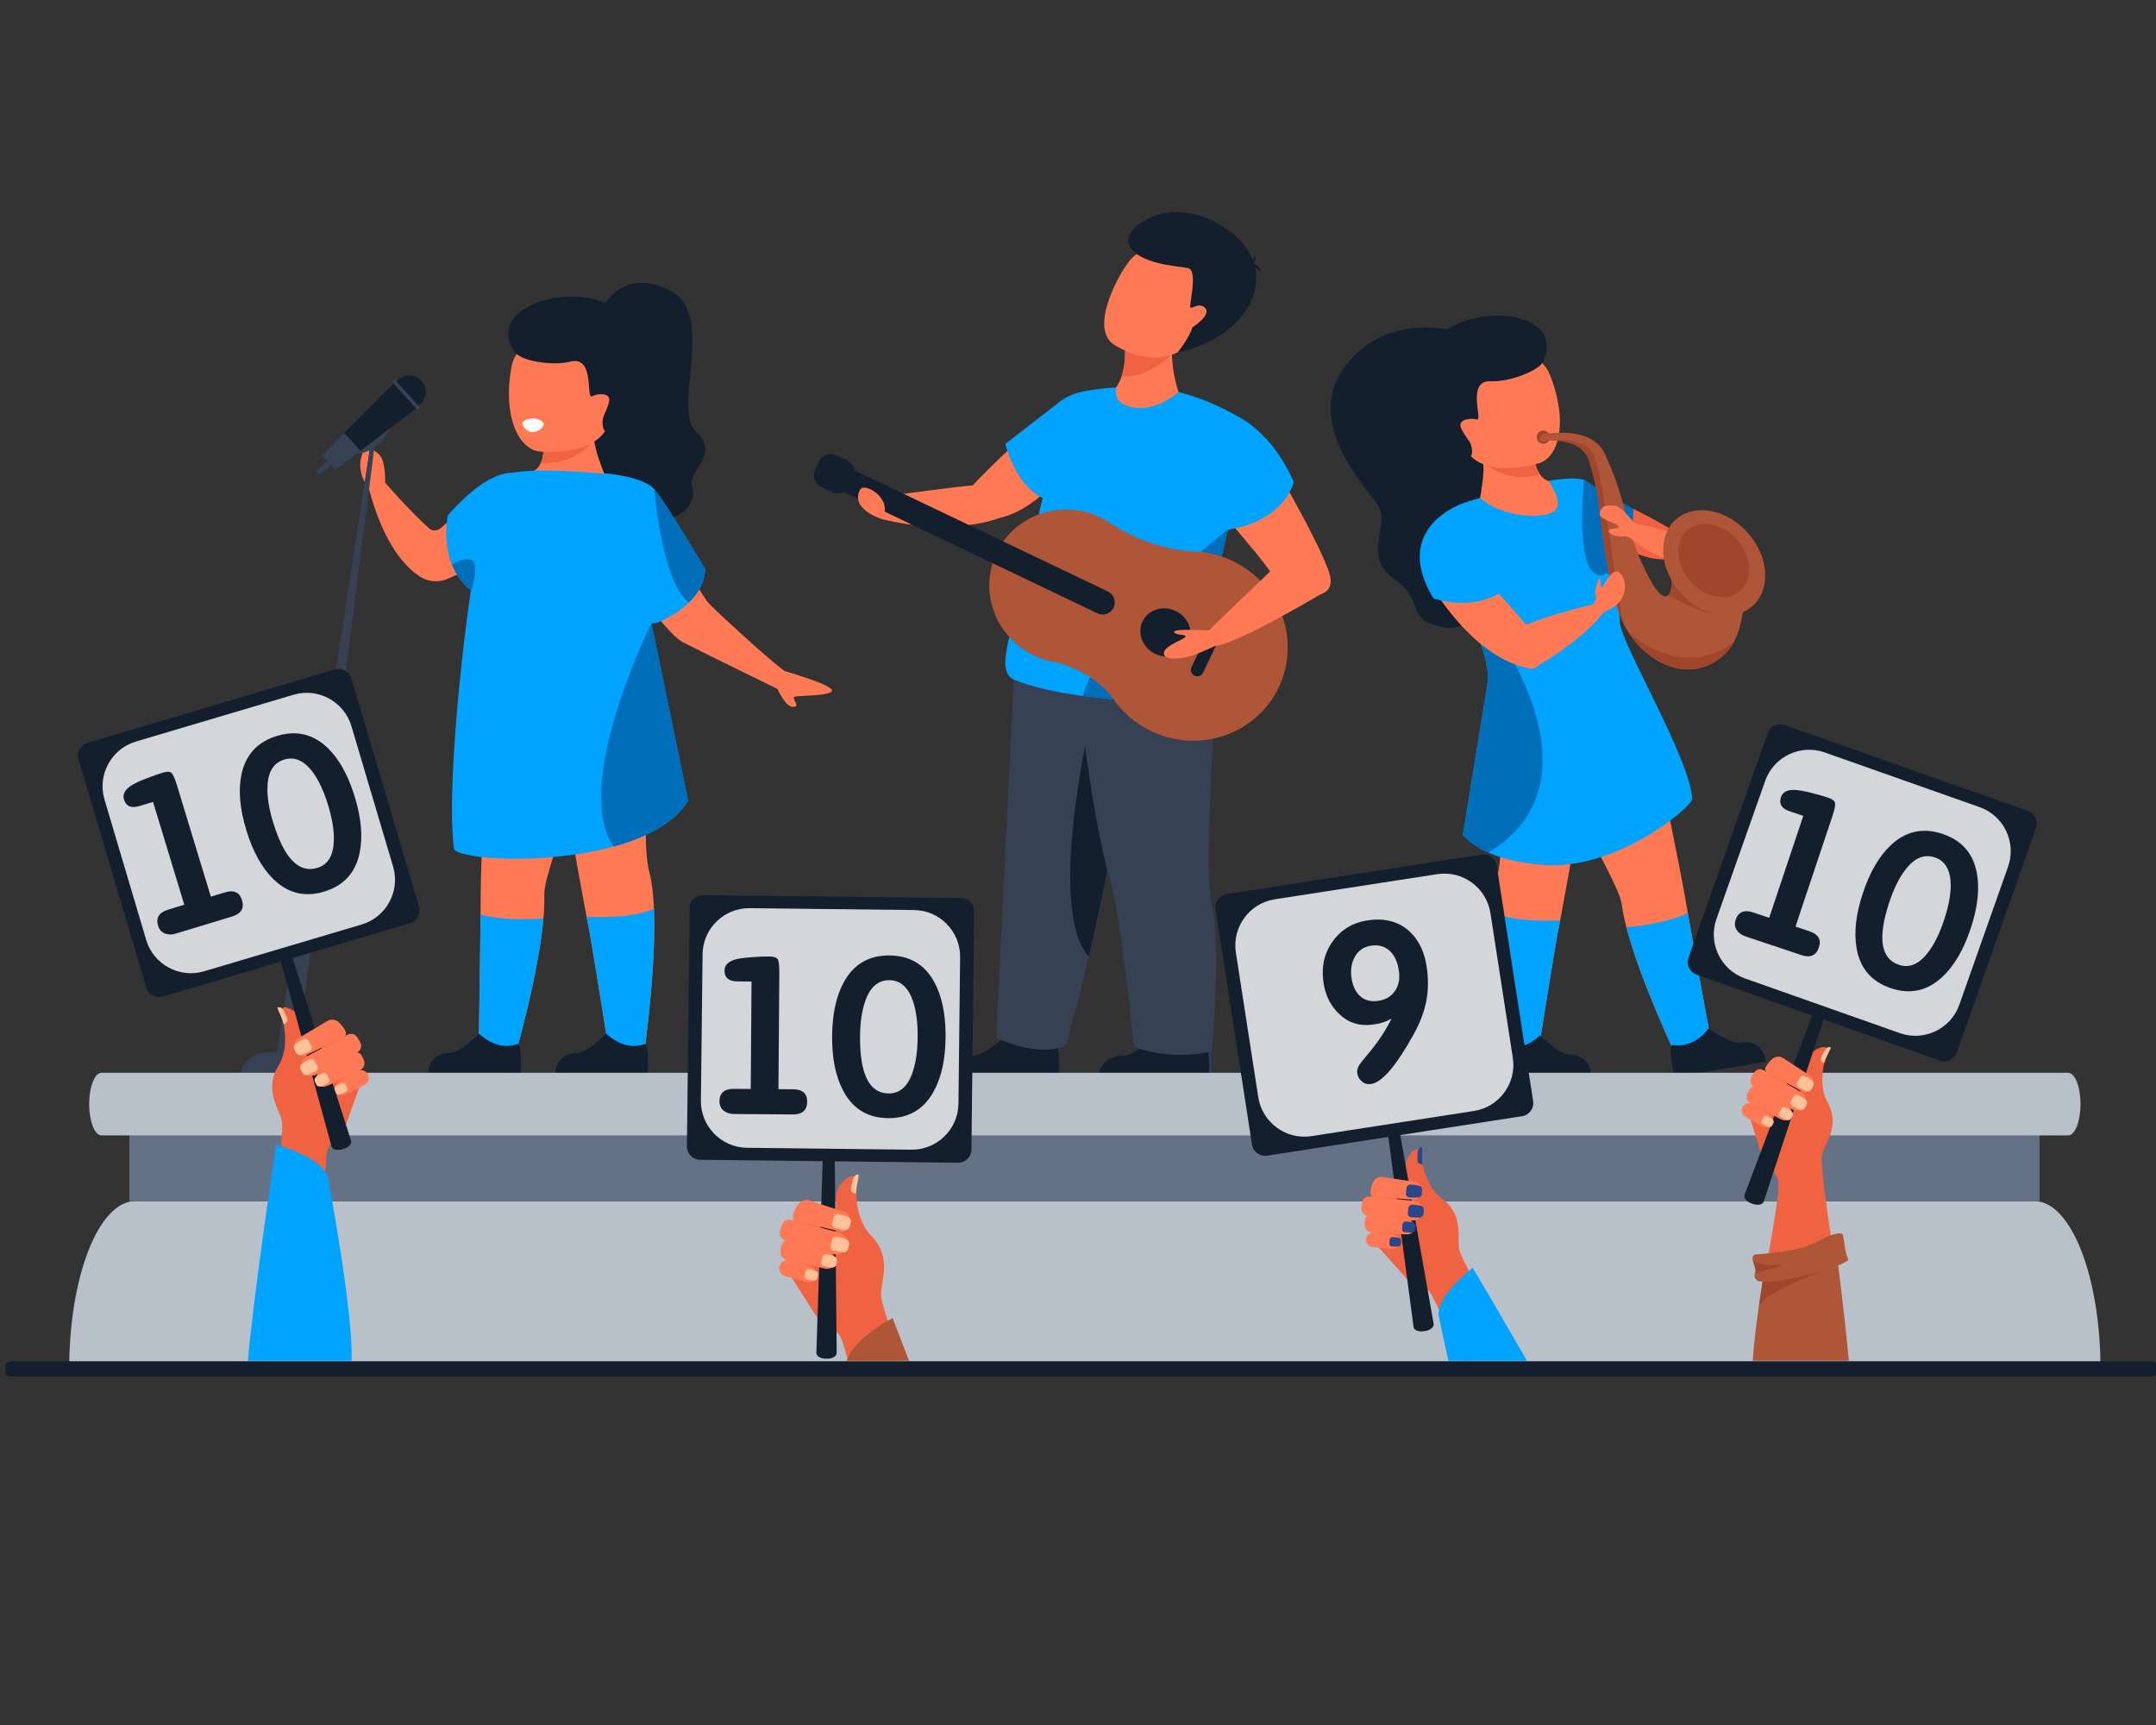 <?xml version="1.0" encoding="utf-8"?>
<!-- Generator: Adobe Illustrator 23.0.3, SVG Export Plug-In . SVG Version: 6.00 Build 0)  -->
<svg version="1.1" id="Layer_1" xmlns="http://www.w3.org/2000/svg" xmlns:xlink="http://www.w3.org/1999/xlink" x="0px" y="0px"
	 viewBox="0 0 1280 1024" style="enable-background:new 0 0 1280 1024;" xml:space="preserve">
<rect x="0" y="0" width="1280" height="1024" fill="#333333" stroke="none"/>
<style type="text/css">
	.st0{fill:#B8C1C9;}
	.st1{fill:#131F2D;}
	.st2{fill:#FF7955;}
	.st3{fill:#EF6343;}
	.st4{fill:#D35C2B;}
	.st5{fill:#FFFFFF;}
	.st6{fill:#00A3FE;}
	.st7{fill:#016EB9;}
	.st8{fill:#364154;}
	.st9{fill:#A0462D;}
	.st10{fill:#B05638;}
	.st11{fill:#2C3A64;}
	.st12{fill:#657285;}
	.st13{fill:#FFC197;}
	.st14{fill:#D5D6DA;}
	.st15{fill:#2B478B;}
</style>
<g>
	<path class="st0" d="M1247.04,812.64H41.08l0,0c0-55.03,17.57-99.64,39.25-99.64h1127.46
		C1229.47,713,1247.04,757.61,1247.04,812.64L1247.04,812.64z"/>
	<g>
		<g>
			<g>
				<path class="st1" d="M358.01,182.4c0,0,11.64-24.49,39.77-9.91c28.13,14.57,0.74,70.14,15.5,83.86
					c14.76,13.72-5.35,22.71-2.35,32.55c3,9.84-5.56,21.03-25.25,19.72c-19.68-1.32-40.41-0.26-49.3-17.47
					c-8.89-17.22-6.87-55.11-3.43-60.44C336.38,225.39,358.01,182.4,358.01,182.4z"/>
				<path class="st2" d="M312.43,313.04l47.83-28.86c-0.26-0.11-1.23-1.55-4.81-11.89c-1.52-4.41-2.33-8.24-2.73-11.27
					c-0.04-0.3-0.08-0.6-0.11-0.89c-0.49-4.41-0.13-6.95-0.13-6.95L342,256.97l-19.38,7.02c0.23,4.91-0.46,8.37-1.51,10.74
					c-2.53,5.76-7.24,5.8-7.38,5.8L312.43,313.04z"/>
				<path class="st3" d="M321.12,274.73c18.73,1.59,29.27-10.62,31.6-13.71c0.34-0.45,0.52-0.7,0.52-0.7s-0.23-0.07-0.62-0.19
					c-1.52-0.45-5.66-1.69-10.61-3.17l-19.38,7.02C322.85,268.9,322.16,272.36,321.12,274.73z"/>
				<path class="st2" d="M320.18,268c0,0,41.61,4.57,42.46-23.56c0.85-28.13,7-41.01-21.79-43.51
					c-28.79-2.51-35.59,7.86-37.28,17.38C298.27,248.04,308.46,266.74,320.18,268z"/>
				<path class="st4" d="M397.78,172.49c0.58-1.3,0.99-2.15,0.99-2.15C398.34,170.95,398.02,171.68,397.78,172.49z"/>
				<path class="st1" d="M338.62,214.67c14.72-3.73,9.09,22.36,12.81,20.57c4.16-2,11.32-1.97,10.19,3.06
					c-1.13,5.03-2.76,6.82-3.61,9.96c-0.85,3.14,0.01,9.35,3.43,8.1c3.42-1.25,35.26-37.61,12.78-65.93
					c-22.48-28.32-89.52-10.87-68.41,18.75C309.52,214.38,328.13,217.32,338.62,214.67z"/>
				<path class="st2" d="M228.64,286.63c0,0,0.5-12.21-3.22-16.43c-3.72-4.21-8.68-4.9-10.15-1.27c-4.58,11.38,3.7,21.04,3.7,21.04
					L228.64,286.63z"/>
				<path class="st2" d="M322.74,283.31c0,0-2.46,37.75-57.31,60.44c-5.37,2.22-11.53,1.62-16.35-1.62
					c-8.32-5.58-21.21-18.66-30.1-52.14c-0.97-3.66,8.39-5.52,8.39-5.52c-0.7,0.48,18.05,21,27.76,29.49
					c1.76,1.53,4.9,1.01,6.65-0.54c4.52-4,12.37-10.74,16.53-13.23C284.39,296.56,318.33,273.5,322.74,283.31z"/>
				<path class="st2" d="M284.24,619.23l22,5.84c0,0,13.52-47.1,16.39-79.83c0.44-4.97,0.63-9.6,0.49-13.69
					c-0.64-18.73,39.15-96.8,11.95-114.54c-18.72-12.2-45.92-2.03-45.92-2.03s-3.79,99.23-3.79,117.86c0,2.54-0.02,5.98-0.05,10.04
					C285.08,568.66,284.24,619.23,284.24,619.23z"/>
				<path class="st2" d="M326.04,420.86c0,0,17.92,100.85,22.2,123.36c0.35,1.82,0.61,3.13,0.76,3.83
					c2.02,9.36,12.15,73.51,12.15,73.51l21.89-1.15c0,0,6.6-47.15,5.2-80.97c-0.35-8.28-1.17-15.76-2.69-21.56
					c-7.71-29.47,10.1-102.3-18.07-119.39C339.32,381.4,326.04,420.86,326.04,420.86z"/>
				<path class="st5" d="M322.74,251.65c0-1.74-3.81-3.27-6.5-3.27c-2.69,0-6.28,1.65-6.1,2.89c0.4,2.87,3.41,5.25,6.1,5.25
					C318.93,256.52,322.74,254.34,322.74,251.65z"/>
				<path class="st2" d="M382.19,288.28c0,0,31.47,62.79,39.18,70.5c7.71,7.71,34.9,32.54,44.32,39.54c0,0,28.9,8.26,28.26,11.66
					c-0.64,3.4-20.12,2.76-22.27,3.62c-2.14,0.86,4.28,6.21-1.07,6c-3.51-0.14-7.03-6.37-9.03-10.63l0,0
					c0,0-49.21-24.05-56.49-27.91c-7.28-3.85-29.12-31.26-32.97-42.82C368.27,326.67,382.19,288.28,382.19,288.28z"/>
				<path class="st6" d="M268.32,335.07c-5.86-14.5-2.38-29.28-2.38-29.28c20.37-22.99,33.15-25.14,37.46-25.07
					c14.3-2.67,40.77-0.81,55.22,0.53c-0.01-0.23-0.02-0.36-0.02-0.36s23.24,1.8,29.84,9.5c0,0,0.01,0.01,0.03,0.03
					c6.62,7.75,30.1,47.16,30.1,47.16s1.12,9.63-9.57,20.08c-3.82,3.73-9.15,7.57-16.58,11.11c-1.99,0.95-3.88,1.33-5.65,1.21v0
					l21.75,105.41c-8.08,13.2-24.91,21.81-44.16,27.11c-40.15,11.05-90.85,7.7-94.75,1.62c-4.01-25.35,1.84-98.34,9.95-153.62
					C274.04,345.94,270.51,340.53,268.32,335.07z"/>
				<path class="st6" d="M348.24,544.22c0.35,1.82,0.61,3.13,0.76,3.83c2.02,9.36,12.15,73.51,12.15,73.51h21.68
					c0,0,6.8-48.3,5.41-82.12C382.5,542.15,370.9,545.16,348.24,544.22z"/>
				<path class="st1" d="M329.65,638.78h54.79c0,0,1.05-8.91-0.21-16.53c-0.15-0.93-0.63-1.76-1.35-2.5
					c-3.21,1.09-7.92,1.86-13.16-0.03c-4.3-1.54-7.48-3.89-9.69-6.03c-0.57,0.55-11.89,11.34-17.12,11.34
					C337.53,625.03,329.33,627.61,329.65,638.78z"/>
				<path class="st6" d="M284.24,619.23l22,5.84c0,0,13.52-47.1,16.39-79.83c-9.06,0.65-24.8,1.14-37.32-2.36
					C285.08,568.66,284.24,619.23,284.24,619.23z"/>
				<path class="st1" d="M254.13,638.78h54.79c0,0,1.05-8.91-0.21-16.53c-0.15-0.93-0.63-1.76-1.35-2.5
					c-3.21,1.09-7.92,1.86-13.16-0.03c-4.3-1.54-7.48-3.89-9.69-6.03c-0.57,0.55-11.89,11.34-17.12,11.34
					C262.01,625.03,253.82,627.61,254.13,638.78z"/>
				<path class="st7" d="M364.37,502.5c19.25-5.3,36.08-13.91,44.16-27.11l-21.75-105.41C386.77,369.98,338.91,465.82,364.37,502.5z
					"/>
				<path class="st7" d="M388.44,290.4c0,0,4.31,54.81,20.56,67.27c10.69-10.45,9.57-20.08,9.57-20.08s-23.48-39.42-30.1-47.16
					C388.45,290.4,388.44,290.4,388.44,290.4z"/>
				<path class="st7" d="M268.32,335.07c2.23,5.53,5.82,11.02,11.48,15.62c1.39-4.87,4.08-15.94,0.59-17.93
					C275.89,330.2,268.32,335.07,268.32,335.07z"/>
			</g>
			<g>
				<g>
					<g>
						<path class="st8" d="M163.99,627.22c-0.28,2.28,11.94,3.03,12.28,0.27l40.48-319.14l6.81-53.69h-2.14l-7.34,47.6
							L163.99,627.22z"/>
					</g>
					<path class="st8" d="M214.08,302.26c0,0,1.34,2.09,2.67,6.09l6.81-53.69h-2.14L214.08,302.26z"/>
					<g>
						<path class="st1" d="M249.56,239.92c4.01-3.63,4.31-9.81,0.69-13.82c-3.63-4.01-9.81-4.31-13.82-0.69
							c-4.01,3.63-4.31,9.81-0.69,13.82C239.37,243.24,245.55,243.55,249.56,239.92z"/>
						<polygon class="st8" points="187.7,280 189.42,281.9 198.82,274.43 196.08,271.4 						"/>
						<polygon class="st1" points="234.06,227.28 212.61,248.76 205.75,255.61 204.39,256.98 191.16,270.22 199.19,279.1 
							214.08,267.68 215.61,266.5 223.32,260.6 247.46,242.09 						"/>
						<path class="st8" d="M233.33,227.36l13.98,15.44c0.4,0.44,1.08,0.47,1.52,0.08l0,0c0.44-0.4,0.47-1.08,0.08-1.52l-13.98-15.44
							c-0.4-0.44-1.08-0.47-1.52-0.08l0,0C232.96,226.24,232.93,226.92,233.33,227.36z"/>
						<polygon class="st8" points="204.39,256.98 191.16,270.22 199.19,279.1 214.08,267.68 						"/>
					</g>
					<path class="st8" d="M231.07,254.66c-0.26,0.2-3.62,12.86-19.3,14.8L231.07,254.66z"/>
				</g>
				<path class="st8" d="M142.31,638.84h53.65c-0.55-3.57-2.23-6.78-4.69-9.24c-3.01-3.01-7.16-4.87-11.73-4.87h-20.8
					C150.46,624.73,143.52,630.87,142.31,638.84z"/>
				<path class="st8" d="M161.83,638.84h34.14c-0.55-3.57-2.23-6.78-4.69-9.24c-3.01-3.01-7.16-4.87-11.73-4.87h-1.28
					C169.97,624.73,163.04,630.87,161.83,638.84z"/>
			</g>
		</g>
		<g>
			<path class="st1" d="M864.14,196.71c0,0-41.35-12.69-66.15,21.6c-24.8,34.29,15.49,72.83,20.88,83.11
				c5.39,10.28-9.42,29.47,8.2,41.76c17.62,12.29,9.2,21.78,22.16,26.88c12.96,5.11,19.14,3.6,36.84-11.7
				C903.78,343.06,886.71,198.85,864.14,196.71z"/>
			<path class="st3" d="M969.75,302.06c0,0,33.15,16.58,35.12,21.66c1.97,5.08-17.75,15.78-41.66,0.39
				C939.3,308.71,969.75,302.06,969.75,302.06z"/>
			<path class="st2" d="M930.43,317.51l-52.61-18.79c0.24-0.16,0.9-1.76,2.35-12.61c0.62-4.63,0.65-8.54,0.44-11.59
				c-0.02-0.31-0.04-0.6-0.07-0.89c-0.4-4.42-1.25-6.84-1.25-6.84l11.02,1.63l20.39,3.03c0.76,4.86,2.12,8.11,3.61,10.23
				c3.62,5.14,8.25,4.25,8.38,4.22L930.43,317.51z"/>
			<path class="st3" d="M914.31,281.68c-18.04,5.28-30.8-4.6-33.7-7.16c-0.43-0.37-0.65-0.59-0.65-0.59s0.21-0.11,0.57-0.3
				c1.4-0.74,5.21-2.78,9.77-5.21l20.39,3.03C911.45,276.31,912.81,279.56,914.31,281.68z"/>
			<path class="st2" d="M913.89,274.9c0,0-39.87,12.74-46.29-14.66c-6.42-27.4-15.01-38.8,12.71-46.97
				c27.72-8.17,36.44,0.64,39.99,9.63C931.4,250.99,925.13,271.34,913.89,274.9z"/>
			<path class="st4" d="M818.87,196.71c-0.83-1.16-1.4-1.91-1.4-1.91C818.01,195.3,818.47,195.95,818.87,196.71z"/>
			<path class="st1" d="M885.23,226.29c-15.17-0.73-4.47,23.72-8.47,22.71c-4.48-1.13-11.48,0.32-9.38,5.02
				c2.1,4.7,4.06,6.14,5.51,9.05c1.46,2.91,1.85,9.17-1.75,8.62c-3.6-0.55-42.03-29.86-25.62-62.08
				c16.41-32.22,85.58-28.44,70.77,4.79C913.69,220.24,896.03,226.81,885.23,226.29z"/>
			<path class="st2" d="M1015.69,617.13l-20.73,9.39c0,0-21.12-44.22-29.35-76.02c-1.26-4.82-2.21-9.36-2.75-13.42
				c-2.47-18.58-54.61-89-30.71-110.99c16.45-15.13,44.95-9.59,44.95-9.59s20.13,97.24,23.21,115.61c0.42,2.5,1.01,5.89,1.71,9.89
				C1006.51,567.39,1015.69,617.13,1015.69,617.13z"/>
			<path class="st2" d="M948.47,423.02c0,0-17.92,100.85-22.21,123.36c-0.35,1.82-0.61,3.13-0.76,3.83
				c-2.02,9.36-12.15,73.51-12.15,73.51l-21.89-1.15c0,0-6.6-47.15-5.2-80.97c0.35-8.28,1.17-15.76,2.68-21.56
				c7.71-29.47-10.1-102.3,18.07-119.39C935.2,383.56,948.47,423.02,948.47,423.02z"/>
			<path class="st6" d="M1004.69,474.5c-2.62,6.73-45.99,41.86-87.53,39.01c-12.3-0.85-23.94-3.11-33.52-7.39
				c-5.95-2.66-11.11-6.08-15.15-10.42l14.77-91.02c1.03-6.36-2.99-21.98-7.17-29.25c-0.52-0.91-1.04-1.69-1.56-2.3l-14.3-31.24
				l8.97-43.36c0,0,3.75-1.24,9.56-2.99c5.62,5.34,18.77,11.81,35.69,10.45c16.14-1.29,10-12.05,5.01-20.54
				c8.98-1.51,16.82-2.05,21.01-0.53c6.15,2.21,18.78,32.89,21.23,84.47C962.31,382.16,1003.66,450.52,1004.69,474.5z"/>
			<path class="st6" d="M926.27,546.38c-0.35,1.82-0.61,3.13-0.76,3.83c-2.02,9.36-12.15,73.51-12.15,73.51l-21.89-1.15
				c0,0-6.6-47.15-5.2-80.97C892.02,544.31,903.62,547.33,926.27,546.38z"/>
			<path class="st7" d="M883.64,506.12c-5.95-2.66-11.11-6.08-15.15-10.42l14.77-91.02c1.03-6.36-2.99-21.98-7.17-29.25
				c3.52-1.56,7.13-2.14,10.77-1.57C886.87,373.87,954.03,463.49,883.64,506.12z"/>
			<path class="st1" d="M944.59,639.78H889.8c0,0-1.05-8.91,0.21-16.53c0.15-0.93,0.63-1.76,1.35-2.5
				c3.21,1.09,7.92,1.85,13.16-0.03c4.3-1.54,7.48-3.89,9.69-6.03c0.57,0.55,11.89,11.34,17.12,11.34
				C936.71,626.03,944.91,628.61,944.59,639.78z"/>
			<path class="st6" d="M1015.69,617.13l-20.73,9.39c0,0-21.12-44.22-29.35-76.02c9.04-0.86,24.65-2.98,36.41-8.5
				C1006.51,567.39,1015.69,617.13,1015.69,617.13z"/>
			<path class="st1" d="M1048.42,630.29l-54.04,9.05c0,0-2.5-8.62-2.52-16.34c0-0.94,0.33-1.84,0.92-2.69
				c3.34,0.54,8.12,0.52,12.98-2.2c3.98-2.23,6.73-5.07,8.56-7.55c0.65,0.45,13.6,9.22,18.76,8.35
				C1038.38,618.03,1046.89,619.22,1048.42,630.29z"/>
			<path class="st2" d="M849.23,346.54c0,0,25.43,45.65,60.78,50.55l5.99-14.5c0,0-33.03-39.5-38.1-41.86
				C872.84,338.36,849.71,340.98,849.23,346.54z"/>
			<path class="st6" d="M869.2,298.54c0,0-43.98,13.97-18.22,56.65c0,0,23.43,8.74,42.77-5.33
				C910.05,337.98,869.2,298.54,869.2,298.54z"/>
			<path class="st7" d="M940.47,284.93c0,0,26.38,15.58,29.28,17.13c0,0,0.12,35.09-17.87,39.18
				C933.89,345.32,940.47,284.93,940.47,284.93z"/>
			<path class="st2" d="M910.01,397.08c0,0,30.43-17.26,42.31-34.09l-4.87-4.63c0,0-42.69,9.9-46.91,16.44
				C896.32,381.33,910.01,397.08,910.01,397.08z"/>
			<path class="st2" d="M960.12,308.77c0,0,40.83,6.36,44.75,14.96c3.93,8.6-9.23,16.77-35.27-2.86L960.12,308.77z"/>
			<g>
				<path class="st9" d="M920.14,258.72c0.43,2.14-0.95,4.23-3.09,4.66c-2.14,0.43-4.23-0.95-4.66-3.09
					c-0.43-2.14,0.95-4.23,3.09-4.66C917.62,255.2,919.7,256.58,920.14,258.72z"/>
				<g>
					<path class="st10" d="M1034.04,330.27c2.14,10.83,3.45,35.38-4.59,50.68l-0.01,0c-1.42,2.71-3.14,5.14-5.2,7.14
						c-19.04,18.5-45.93,7.3-58.77-14.91c0-0.01-0.01-0.01-0.01-0.01c-0.12-0.2-0.24-0.42-0.36-0.62c-1.73-3.08-3.19-6.38-4.33-9.82
						c-5.8-17.63-9-40.83-10.98-58.51c-1.69-15.08-4.96-26.17-6.24-30.32c-3.69-12.05-18.12-12.95-25.87-12.16
						c-0.05,0-0.1,0.01-0.15,0.02c-2.44,1.32-3.3-1.16-3.3-1.16c-0.28-1.38,0.65-2.72,2.04-2.93c2.87-0.44,7.83-1.01,13.19-0.75
						c15.21,0.73,21.2,7.45,23.54,12.95c2,4.69,6.82,14.73,10.93,30.34c4.49,17.05,6.37,26.56,15.92,44.29
						c4.79,8.88,8.48,10.81,10.61,8.72c1.82-1.78,2.5-6.48,1.76-12.29c-0.14-1.05-0.32-2.14-0.55-3.26
						C989.54,327.25,1032.57,322.86,1034.04,330.27z"/>
				</g>
				<path class="st9" d="M1030.02,364.31c-13.55,4.82-39.54-11.09-39.54-11.09s0,0,0-0.01c1.82-1.78,2.5-6.48,1.76-12.29
					C998.7,340.7,1039.07,361.09,1030.02,364.31z"/>
				<g>
					<path class="st10" d="M1037.75,316.38c12.55,14.21,13.74,33.65,2.67,43.43c-11.07,9.78-30.22,6.2-42.77-8.01
						c-12.55-14.21-13.74-33.65-2.67-43.43C1006.06,298.59,1025.21,302.18,1037.75,316.38z"/>
					<path class="st9" d="M1036.75,345.83c-0.01,0.04-0.03,0.08-0.05,0.12c-0.84,1.73-2,3.28-3.49,4.59
						c-7.7,6.8-21.01,4.31-29.73-5.57c-1.51-1.71-2.77-3.51-3.8-5.38c-0.73-1.32-1.34-2.67-1.82-4.03
						c-2.85-7.85-1.66-15.99,3.77-20.78c7.7-6.79,21-4.3,29.73,5.57C1038.36,328.3,1040.27,338.58,1036.75,345.83z"/>
					<path class="st9" d="M1036.75,345.83c-0.01,0.04-0.03,0.08-0.05,0.12c-0.84,1.73-2,3.28-3.49,4.59
						c-7.7,6.8-21.01,4.31-29.73-5.57c-1.51-1.71-2.77-3.51-3.8-5.38c-0.73-1.32-1.34-2.67-1.82-4.03c0.78-1.28,1.75-2.45,2.9-3.47
						c7.99-7.05,21.81-4.47,30.87,5.78C1033.82,340.37,1035.53,343.07,1036.75,345.83z"/>
				</g>
				<path class="st9" d="M965.11,372.55c-1.73-3.08-3.19-6.38-4.33-9.82c-5.8-17.63-9-40.83-10.98-58.51
					c-1.69-15.08-4.96-26.17-6.24-30.32c-3.69-12.05-18.12-12.95-25.87-12.16c6.66-0.82,22.09-1.68,27.72,6.86
					C952.51,279.36,959.84,361.78,965.11,372.55z"/>
				<path class="st9" d="M1029.45,380.95c-1.42,2.71-3.14,5.14-5.2,7.14c-19.04,18.5-45.93,7.3-58.77-14.91
					C970.77,380.8,1002.27,402.84,1029.45,380.95z"/>
			</g>
			<path class="st2" d="M947.71,356.45c0,0,8.66-22.48,14.25-16.11c4.27,4.87,4.9,16.73-7.87,22.18
				C941.31,367.97,947.71,356.45,947.71,356.45z"/>
			<path class="st2" d="M970.14,310.59c0,0-7.1-10.06-11.76-10.43c-4.66-0.37-7.27-0.22-8.58,4.06c-1.31,4.28,10.42,6.11,11.07,8.25
				c0.65,2.13-7.23,0.48-5.64,3.2c1.6,2.72,6.13,3,9.03,2.74c2.9-0.26,5.35,2.45,5.35,2.45L970.14,310.59z"/>
			<path class="st2" d="M945.47,358.76c0,0,3.01-3.29,1.89-4.78c-1.12-1.49,0.9-9.03,1.96-10.55c1.06-1.52,0.51,4.47,1.6,5.24
				C952.01,349.43,952.78,359.23,945.47,358.76z"/>
		</g>
		<g>
			<g>
				<g>
					<path class="st2" d="M743.06,252.79c0,0,42.01,70.8,46.51,88.78c4.5,17.98-25.51,13.49-33.95,0
						c-8.44-13.49-45.05-53.79-45.05-53.79L743.06,252.79z"/>
					<path class="st2" d="M637.4,273.39c10.9-15.28-9.61-33.26-23.42-20.56c-17.4,16-40.47,37.86-42.8,43.35
						c-3.78,8.92,21.68,26.98,57.73-12.42C632.31,280.04,635.11,276.59,637.4,273.39z"/>
					<path class="st11" d="M653.32,642.94h65.62c0,0,1.25-10.68-0.25-19.8c-0.18-1.11-0.76-2.11-1.62-2.99
						c-3.84,1.3-9.49,2.22-15.77-0.03c-5.15-1.85-8.95-4.66-11.61-7.22c-0.68,0.66-14.24,13.58-20.5,13.58
						C662.76,626.47,652.94,629.57,653.32,642.94z"/>
					<path class="st1" d="M562.79,642.94h65.62c0,0,1.25-10.68-0.25-19.8c-0.18-1.11-0.76-2.11-1.62-2.99
						c-3.84,1.3-9.49,2.22-15.77-0.03c-5.15-1.85-8.95-4.66-11.61-7.22c-0.68,0.66-14.24,13.58-20.5,13.58
						C572.23,626.47,562.42,629.57,562.79,642.94z"/>
					<path class="st8" d="M591.42,616.11c0,0,26.13,12.56,41.55,4.1c0,0,6.09-21.34,13.39-52.37c6.05-25.69,12.92-58.03,17.87-90.41
						c0.26-1.7,0.52-3.57,0.76-5.57c3.98-32.64,3.87-101.2-62.41-83.04L591.42,616.11z"/>
					<path class="st1" d="M646.35,567.84c6.05-25.69,12.92-58.03,17.87-90.41c0.26-1.7,0.52-3.57,0.76-5.57
						c-3.98-22.94-10.25-41.28-17.67-43.52C647.31,428.33,621.17,539.14,646.35,567.84z"/>
					<path class="st1" d="M651.79,642.94h65.62c0,0,1.25-10.68-0.25-19.8c-0.18-1.11-0.76-2.11-1.62-2.99
						c-3.84,1.3-9.49,2.22-15.77-0.03c-5.15-1.85-8.95-4.66-11.61-7.22c-0.68,0.66-14.24,13.58-20.5,13.58
						C661.23,626.47,651.41,629.57,651.79,642.94z"/>
					<path class="st8" d="M721.58,388.11c2.86,0.4-7.95,125.5-2.15,148.99c5.8,23.48,0.02,86.93,0.02,86.93s-22.23,6.4-46.28-2.72
						c0,0-7.48-76.14-13.85-97.95c-13.7-46.97-20.78-131.39-20.78-131.39L721.58,388.11z"/>
					<path class="st2" d="M657.78,234.66l32.57,21.25l9.43-23.16c0,0-3.51-8.73-4.06-22.49c-0.23-5.78,0.06-12.46,1.37-19.74
						l-29.58,11.39c0,0,0.39,2.67,0.44,6.54c0.04,4.19-0.34,9.79-2.08,14.96C664.38,227.86,661.89,231.99,657.78,234.66z"/>
					<path class="st6" d="M598.61,380.59L619,295.61c-16.33-7.71-22.16-32.08-22.16-32.08l32.26-24.99c3.4-2.63,7.3-4.53,11.48-5.56
						c4.82-1.19,12.65-2.48,22.06-3.03c-0.68,4.94,0.21,9.62,8.78,11.67c11.4,2.74,22.57-4.06,28.37-8.86
						c11.07,2.8,22.8,7.38,35.24,14.52l0,0c0,0,1.95,0.89,5.02,3c1.05,0.65,3.1,2.28,3.1,2.28c7.04,5.52,17.26,15.89,24.9,33.45
						c0,0-4.29,22.65-39.08,28.51l0,0l-0.11,0.47l-0.95,4.14l-5.25,22.92l4.67,64.25c0.05,0.56,0.04,1.12-0.02,1.66
						c-0.45,4.21-3.73,7.7-8.07,8.27c0,0-1,0.06-2.81,0.12c-4.29,0.15-14.99,0.42-28.69,0.08c-13.15-0.32-29.06-1.2-44.71-3.28
						c-14.51-1.93-28.79-4.89-40.41-9.41C594.25,400.49,596.95,389.43,598.61,380.59z"/>
					<path class="st3" d="M665.88,223.42c16,1.26,29.85-13.16,29.85-13.16l-27.77-1.81C667.99,212.65,667.62,218.25,665.88,223.42z"
						/>
					<path class="st2" d="M661.29,204.53c0,0,27.42,18.54,46.24-1.84c20.31-21.99,14.58-45.2,4.77-50.06
						c-19.57-9.7-34.18-6.05-40.66,0.94C665.16,160.56,646.11,194.45,661.29,204.53z"/>
					<path class="st7" d="M643.02,413.15c15.65,2.08,31.56,2.96,44.71,3.28c13.7,0.33,24.39,0.06,28.69-0.08
						c1.82-0.06,2.81-0.12,2.81-0.12c4.34-0.57,7.62-4.07,8.07-8.27c0.06-0.54,0.06-1.1,0.02-1.66l-4.67-64.25l5.25-22.92l0.95-4.14
						c-0.07-0.31-0.11-0.47-0.11-0.47S651.88,375.01,643.02,413.15z"/>
					<g>
						<path class="st1" d="M699.2,209.21c0,0,7.18-9.16,8.7-14.86c0,0,11.4-7.29,7.68-11.39c-3.72-4.09-8.28,0.99-8.93-0.55
							c-0.64-1.54,4.62-21.86-1.18-23.19c-5.8-1.33-28.67-2.15-34.99-13.12c-6.32-10.97,26.29-33.77,59.37-8.99
							C762.93,161.91,740.87,200.61,699.2,209.21z"/>
						<path class="st1" d="M742.53,159.76c0,0,3.44-4.44,2.89-8.66c0,0-1.82,4.91-4.53,6.43
							C738.18,159.06,742.53,159.76,742.53,159.76z"/>
						<path class="st1" d="M742.98,155.98c0,0,4.78,1.09,5.72,5.39c0,0-2.47-3.32-6.56-2.15L742.98,155.98z"/>
					</g>
					<path class="st2" d="M593.6,307.4c0,0-27.35,11.38-70.17,0.69l-9-11.85c0,0,48.6-7.01,66.58-8.45
						C599.01,286.34,593.6,307.4,593.6,307.4z"/>
					<g>
						<path class="st10" d="M653.14,307.06c2.6,1.24,5.03,2.7,7.28,4.33l0.01-0.01c17.78,11.72,36.5,15.01,46.15,15.93
							c8.44-0.04,17.04,1.78,25.2,5.68c28.43,13.59,40.67,47.22,27.34,75.13c-13.33,27.91-47.19,39.51-75.63,25.93
							c-9.82-4.69-17.71-11.78-23.28-20.19c-10.6-13.16-24.84-18.51-32.64-20.56c-1.88-0.27-3.76-0.66-5.63-1.17
							c-0.06-0.01-0.09-0.01-0.09-0.01l0.01-0.01c-2.68-0.73-5.34-1.7-7.95-2.95c-23.1-11.04-33.04-38.36-22.21-61.03
							C602.54,305.45,630.05,296.02,653.14,307.06z"/>
						<path class="st1" d="M497.56,290.5l154,73.59c3.57,1.7,7.88,0.18,9.59-3.39l0,0c1.7-3.57,0.18-7.88-3.39-9.59l-154-73.59
							c-3.57-1.71-7.88-0.18-9.59,3.39l0,0C492.47,284.48,494,288.8,497.56,290.5z"/>
						<path class="st1" d="M709.07,401.02l0.23,0.11c1.82,0.87,4.03,0.09,4.9-1.73l10.38-21.73c0.87-1.82,0.09-4.03-1.73-4.9
							l-0.23-0.11c-1.82-0.87-4.03-0.09-4.9,1.73l-10.38,21.73C706.47,397.95,707.25,400.15,709.07,401.02z"/>
						<path class="st1" d="M705.6,381.95c3.36-7.03-0.03-15.64-7.57-19.24s-16.37-0.83-19.73,6.2c-3.36,7.03,0.03,15.64,7.57,19.24
							C693.42,391.75,702.25,388.97,705.6,381.95z"/>
						<path class="st1" d="M487.53,289.07l6.4,3.06c3.8,1.82,8.4,0.19,10.22-3.61l2.4-5.03c1.82-3.8,0.19-8.4-3.61-10.22l-6.4-3.06
							c-3.8-1.82-8.4-0.19-10.22,3.61l-2.4,5.03C482.1,282.66,483.72,287.26,487.53,289.07z"/>
					</g>
					<path class="st2" d="M703.81,377.98c0.8-1.65-5.85-0.59-6.74-2.8c-0.89-2.21,20.5-0.93,20.5-0.93l39.88-38.25
						c0,0,22.28,3.45,30.63,14.36c0,0-52.13,31.46-66.86,33.17c0,0-7.28,3.48-12.74,5.41c-5.46,1.93-16.86,3.69-17.48-0.83
						C690.37,383.59,703.01,379.63,703.81,377.98z"/>
				</g>
			</g>
			<path class="st2" d="M523.44,308.09c0,0-19.34-5.95-12.65-17.72C514.02,286.3,530.87,296.7,523.44,308.09z"/>
		</g>
	</g>
	<rect x="76.8" y="665.77" class="st12" width="1134.11" height="47.23"/>
	<path class="st0" d="M1227.86,674H60.25c-4.04,0-7.32-8.32-7.32-18.58l0,0c0-10.26,3.28-18.58,7.32-18.58h1167.61
		c4.04,0,7.32,8.32,7.32,18.58l0,0C1235.18,665.68,1231.91,674,1227.86,674z"/>
	<g>
		<g>
			<g>
				<g>
					<path class="st3" d="M213.44,645.08l-11.19,31.27c0,0-6.89,0.39-8.2,7.9c-1.31,7.51-1.93,48.99-1.93,48.99l-30.37-11.86
						c0.55-1.31,6.65-47.97,5.72-55.06c-0.92-7.09-11.21-18.88-2.24-33.49c4.88-7.94,4.52-17.66,3.19-24.84
						c-0.49-2.63-1.11-4.93-1.65-6.68c-0.28-0.92-0.04-1.81,0.51-2.45c0.6-0.69,1.54-1.06,2.55-0.82c2.58,0.65,5.83,2.25,8.41,6.03
						c1.88,2.75,2.31,7.44,3.46,12.09c4.62-4.55,15.56-4.31,20.49-2.65C210.6,616.37,213.44,645.08,213.44,645.08z"/>
					<path class="st13" d="M169.29,607.64l-0.88,0.37c-0.49-2.63-3.1-7.74-3.64-9.49c-0.28-0.92,1.56-0.77,2.29-0.17
						c0.45,0.23,1.05,1.13,1.31,1.6c0.75,1.36,1.69,3.21,2.21,4.85C170.94,605.95,170.4,607.17,169.29,607.64z"/>
				</g>
				<g>
					<g>
						<path class="st1" d="M204.11,681.97l-0.92,0.27c-3,0.89-5.86,0.13-6.35-1.68l-30.8-112.51l6.76-2.01l35.63,111.15
							C209,678.94,207.06,681.1,204.11,681.97z"/>
					</g>
					<path class="st1" d="M243.5,548L96.64,591.61c-4.14,1.23-8.54-1.15-9.77-5.29L46.62,450.76c-1.23-4.14,1.15-8.54,5.29-9.77
						l146.86-43.61c4.14-1.23,8.54,1.15,9.77,5.29l40.25,135.56C250.03,542.38,247.64,546.77,243.5,548z"/>
					<path class="st14" d="M214.78,548.78l-93.65,27.81c-14.56,4.32-30.01-4.05-34.34-18.61l-24.77-83.42
						c-4.32-14.56,4.05-30.01,18.61-34.34l93.65-27.81c14.56-4.32,30.01,4.05,34.34,18.61l24.77,83.42
						C237.72,529,229.34,544.45,214.78,548.78z"/>
				</g>
				<g>
					<path class="st2" d="M204.23,615.31l-22.56,11.14c-1.89,1-3.59,0.67-4.59-1.21l-1.86-3.51c-1-1.88-0.27-4.24,1.61-5.24
						l17.75-10.55c2.32-1.34,5.38-0.51,6.89,1.24C201.48,607.18,208,613.52,204.23,615.31z"/>
					<path class="st2" d="M210.63,625.79l-22.89,12.14c-2.98,1.58-6.7,0.43-8.28-2.54l0,0c-1.58-2.98-0.43-6.7,2.54-8.28
						l22.89-12.14c2.98-1.58,5.7-2.55,8.28,2.54l0,0C215.94,621.51,213.61,624.21,210.63,625.79z"/>
					<path class="st2" d="M213.42,635.53l-18.57,8.8c-2.57,1.36-5.25,1.13-6.61-1.44l0,0c-1.36-2.57-0.37-5.79,2.2-7.15l18.04-9.56
						c2.57-1.36,5.1-2.84,7.15,2.2l0,0C217.31,631.83,216.01,634.22,213.42,635.53z"/>
					<path class="st2" d="M216.63,643.93l-10.57,5.61c-2.22,1.18-4.99,0.32-6.17-1.89l0,0c-1.18-2.22-0.32-4.99,1.89-6.17
						l10.57-5.61c2.22-1.17,4.99-0.32,6.17,1.89l0,0C219.7,639.97,218.85,642.75,216.63,643.93z"/>
					<path class="st13" d="M175.68,619.46c1.3-0.86,3.07-1.94,4.67-2.6c1.11-0.45,2.37-0.01,2.93,1.05l1.59,3.04
						c0.55,1.06,0.16,2.36-0.89,2.93c-1.29,0.69-3.09,1.59-4.93,2.26c-1.29,0.47-2.72-0.12-3.32-1.35l-0.96-1.95
						C174.18,621.65,174.57,620.2,175.68,619.46z"/>
					<path class="st13" d="M179.36,631.44c1.29-0.86,3.04-1.92,4.62-2.57c1.1-0.45,2.35-0.01,2.89,1.04l1.57,3.01
						c0.54,1.04,0.16,2.34-0.88,2.9c-1.28,0.69-3.06,1.58-4.88,2.24c-1.27,0.46-2.69-0.12-3.28-1.33l-0.95-1.94
						C177.87,633.6,178.26,632.17,179.36,631.44z"/>
					<path class="st13" d="M187.71,639.24c1.09-0.73,2.58-1.63,3.93-2.18c0.93-0.38,2-0.01,2.46,0.89l1.34,2.56
						c0.46,0.89,0.13,1.99-0.75,2.46c-1.08,0.58-2.6,1.34-4.15,1.9c-1.08,0.4-2.29-0.1-2.79-1.13l-0.81-1.65
						C186.45,641.08,186.77,639.86,187.71,639.24z"/>
					<path class="st13" d="M199.47,644.81c0.95-0.63,2.24-1.42,3.41-1.9c0.81-0.33,1.73-0.01,2.14,0.77l1.16,2.22
						c0.4,0.77,0.12,1.72-0.65,2.14c-0.94,0.51-2.26,1.16-3.6,1.65c-0.94,0.34-1.98-0.09-2.42-0.98l-0.7-1.43
						C198.38,646.4,198.66,645.34,199.47,644.81z"/>
				</g>
				<path class="st6" d="M208.71,807.8H147.2c2.75-34.83,16.69-128.33,16.69-128.33s1.11,0.29,2.93,0.87
					c6.28,1.99,20.93,7.34,26.35,15.38c0.56,0.83,1.03,1.68,1.37,2.57C194.53,698.29,209.86,778.6,208.71,807.8z"/>
			</g>
			<g>
				<path class="st1" d="M101.75,458.78c-0.96-0.82-2.7-0.85-5.22-0.08c-2.61,0.79-6,2-10.17,3.62c-4.17,1.62-7.14,3.06-8.89,4.31
					c-3.45,2.38-4.74,5.04-3.85,7.97c1.24,4.07,4.3,5.36,9.18,3.88l8.06-2.45l18.55,61.04l-9.52,2.9c-5.45,1.66-7.46,4.85-6.02,9.57
					c0.69,2.28,2.03,3.81,3.99,4.59c1.97,0.78,4.14,0.81,6.5,0.09l33.45-10.17c5.37-1.63,7.32-4.89,5.83-9.77
					c-1.41-4.64-4.8-6.15-10.17-4.51l-8.3,2.52l-20.08-66.04C103.82,462.09,102.71,459.6,101.75,458.78z"/>
				<path class="st1" d="M194.83,444.29c-7.09-6.98-15.21-9.9-24.35-8.74c-1.97,0.25-3.98,0.69-6.05,1.31
					c-11.64,3.54-18.68,11.24-21.12,23.09c-1.89,9.29-0.92,20.24,2.92,32.85c3.83,12.62,9.17,22.28,16.02,29
					c8.63,8.5,18.72,10.98,30.27,7.47c11.55-3.51,18.56-11.2,21-23.05c1.94-9.39,1-20.39-2.84-33.01c-0.25-0.82-0.51-1.63-0.77-2.43
					c0,0,0,0,0,0C206.16,459.35,201.13,450.53,194.83,444.29z M194.8,477.98c2.46,8.07,3.59,15.03,3.41,20.88
					c-0.21,8.97-3.49,14.42-9.83,16.35c-10.99,3.34-19.75-5.75-26.3-27.28c-2.43-7.99-3.53-14.96-3.29-20.91
					c0.26-8.81,3.6-14.19,10.03-16.14c6.27-1.9,12.01,0.76,17.24,7.99C189.48,463.69,192.4,470.07,194.8,477.98z"/>
			</g>
		</g>
		<g>
			<g>
				<path class="st3" d="M1039.13,664.13l9.3,29.93c0,0,6.48,0.64,7.42,7.77c0.94,7.14-7.18,49.36-7.18,49.36l40.2-6.02
					c-0.47-1.26-8.41-52.52-7.24-59.17c1.15-6.65,11.33-17.35,3.46-31.48c-4.28-7.68-3.55-16.83-2.02-23.55
					c0.57-2.46,1.24-4.6,1.83-6.23c0.3-0.85,0.11-1.7-0.38-2.33c-0.53-0.68-1.41-1.07-2.37-0.87c-2.46,0.51-5.59,1.88-8.17,5.34
					c-1.89,2.51-2.47,6.92-3.74,11.26c-4.17-4.47-14.5-4.69-19.21-3.32C1042.95,637.17,1039.13,664.13,1039.13,664.13z"/>
				<path class="st13" d="M1082.25,630.6l0.81,0.38c0.57-2.46,3.23-7.17,3.82-8.8c0.3-0.85-1.44-0.78-2.15-0.25
					c-0.44,0.2-1.04,1.02-1.3,1.46c-0.76,1.25-1.72,2.95-2.27,4.49C1080.76,628.93,1081.22,630.11,1082.25,630.6z"/>
			</g>
			<g>
				<path class="st1" d="M1039.77,714.35l0.9,0.32c2.95,1.04,5.84,0.43,6.43-1.36l36.46-110.81l-6.65-2.35l-41.22,109.2
					C1035.04,711.08,1036.88,713.33,1039.77,714.35z"/>
			</g>
			<path class="st1" d="M1007.22,578.56l144.46,51c4.08,1.44,8.58-0.72,10.02-4.79l47.07-133.35c1.44-4.07-0.72-8.58-4.79-10.02
				l-144.46-51c-4.08-1.44-8.58,0.72-10.02,4.79l-47.07,133.35C1000.99,572.61,1003.15,577.12,1007.22,578.56z"/>
			<path class="st14" d="M1035.87,580.79l92.12,32.52c14.32,5.06,30.18-2.53,35.24-16.85l28.97-82.06
				c5.06-14.32-2.53-30.18-16.85-35.24l-92.12-32.52c-14.32-5.06-30.18,2.53-35.23,16.85l-28.97,82.05
				C1013.97,559.88,1021.55,575.73,1035.87,580.79z"/>
			<path class="st1" d="M1089.45,476.57c-0.31-1.23-1.71-2.26-4.21-3.09c-2.58-0.87-6.05-1.84-10.39-2.94
				c-4.34-1.09-7.59-1.64-9.74-1.64c-4.2-0.06-6.78,1.36-7.75,4.27c-1.35,4.03,0.4,6.86,5.24,8.48l7.99,2.67l-20.24,60.5l-9.44-3.15
				c-5.41-1.81-8.89-0.37-10.45,4.31c-0.76,2.26-0.56,4.28,0.6,6.05c1.16,1.78,2.9,3.06,5.24,3.84l33.16,11.09
				c5.32,1.78,8.8,0.25,10.41-4.59c1.54-4.6-0.35-7.79-5.68-9.57l-8.23-2.75l21.89-65.46
				C1089.23,480.46,1089.76,477.8,1089.45,476.57z"/>
			<path class="st1" d="M1173.72,518.68c-1.74-9.8-6.67-16.88-14.78-21.23c-1.75-0.94-3.64-1.75-5.69-2.43
				c-11.54-3.86-21.74-1.66-30.59,6.59c-6.92,6.48-12.47,15.97-16.65,28.47c-4.19,12.5-5.43,23.48-3.75,32.92
				c2.11,11.92,8.9,19.8,20.35,23.62c11.45,3.83,21.61,1.62,30.47-6.63c7.02-6.53,12.63-16.04,16.81-28.55
				c0.27-0.81,0.53-1.63,0.78-2.43c0,0,0,0,0,0C1174.23,537.51,1175.24,527.41,1173.72,518.68z M1154.18,546.12
				c-2.67,8-5.78,14.33-9.31,19c-5.37,7.19-11.19,9.73-17.48,7.63c-10.89-3.64-12.77-16.13-5.63-37.47
				c2.65-7.92,5.79-14.24,9.43-18.95c5.31-7.03,11.15-9.48,17.52-7.35c6.21,2.08,9.35,7.58,9.42,16.5
				C1158.12,531.39,1156.81,538.28,1154.18,546.12z"/>
			<g>
				<path class="st2" d="M1049,636.43l20.83,11.4c1.74,1.02,3.36,0.78,4.37-0.96l1.89-3.23c1.02-1.74,0.43-3.99-1.31-5.01
					l-16.31-10.65c-2.13-1.36-5.05-0.7-6.55,0.89C1051.92,628.87,1045.52,634.59,1049,636.43z"/>
				<path class="st2" d="M1042.55,646.05l21.1,12.36c2.74,1.61,6.3,0.68,7.91-2.07l0,0c1.61-2.74,0.68-6.3-2.06-7.91l-21.1-12.36
					c-2.74-1.61-5.27-2.63-7.91,2.07l0,0C1037.72,641.8,1039.8,644.45,1042.55,646.05z"/>
				<path class="st2" d="M1039.53,655.13l17.16,9.04c2.37,1.39,4.9,1.28,6.29-1.09l0,0c1.39-2.37,0.59-5.44-1.78-6.83l-16.62-9.74
					c-2.37-1.39-4.69-2.88-6.83,1.78l0,0C1036.01,651.47,1037.14,653.79,1039.53,655.13z"/>
				<path class="st2" d="M1036.17,662.91l9.74,5.71c2.04,1.2,4.69,0.5,5.89-1.54l0,0c1.2-2.04,0.5-4.69-1.54-5.89l-9.74-5.71
					c-2.04-1.2-4.69-0.5-5.89,1.54l0,0C1033.43,659.06,1034.12,661.71,1036.17,662.91z"/>
				<path class="st13" d="M1075.75,641.49c-1.19-0.87-2.81-1.96-4.3-2.63c-1.03-0.47-2.24-0.1-2.8,0.87l-1.62,2.81
					c-0.56,0.97-0.25,2.22,0.72,2.79c1.19,0.71,2.85,1.62,4.55,2.33c1.19,0.49,2.57,0,3.18-1.14l0.98-1.81
					C1077.08,643.61,1076.77,642.23,1075.75,641.49z"/>
				<path class="st13" d="M1071.8,652.63c-1.18-0.86-2.79-1.93-4.25-2.61c-1.01-0.47-2.21-0.1-2.77,0.87l-1.6,2.78
					c-0.56,0.96-0.24,2.2,0.71,2.77c1.17,0.7,2.82,1.61,4.51,2.3c1.18,0.49,2.54,0,3.15-1.13l0.97-1.79
					C1073.11,654.73,1072.81,653.36,1071.8,652.63z"/>
				<path class="st13" d="M1063.62,659.65c-1-0.73-2.37-1.65-3.62-2.22c-0.86-0.4-1.88-0.09-2.36,0.74l-1.36,2.36
					c-0.47,0.82-0.21,1.87,0.61,2.35c1,0.59,2.4,1.37,3.83,1.96c1,0.41,2.16,0,2.68-0.96l0.83-1.52
					C1064.73,661.44,1064.47,660.28,1063.62,659.65z"/>
				<path class="st13" d="M1052.3,664.43c-0.87-0.63-2.05-1.43-3.14-1.92c-0.75-0.34-1.63-0.07-2.04,0.64l-1.18,2.05
					c-0.41,0.71-0.18,1.62,0.53,2.04c0.87,0.51,2.08,1.19,3.32,1.7c0.87,0.36,1.87,0,2.32-0.83l0.72-1.32
					C1053.27,665.97,1053.05,664.97,1052.3,664.43z"/>
			</g>
			<path class="st10" d="M1097.66,807.8h-57.05c0.51-9.06,1.88-20.49,3.59-32.24c0.71-4.9,1.47-9.85,2.27-14.7
				c0.17-1.06,0.34-2.11,0.51-3.15c0.2-1.17,0.39-2.34,0.59-3.5c0.19-1.11,0.38-2.22,0.57-3.32c0.4-2.32,0.8-4.59,1.18-6.78
				c0.23-0.02,0.46-0.04,0.7-0.06c7.75-0.75,19.4-2.34,25.79-5.48c4.28-2.11,8.09-3.96,11.13-5.13c0.73-0.28,1.42-0.53,2.06-0.72
				c0.75,5.86,1.54,12.1,2.33,18.49C1093.78,771.08,1096.27,792.41,1097.66,807.8z"/>
			<path class="st9" d="M1091.32,751.2c0,0-42.13,13.89-47.13,24.36c0.71-4.9,1.47-9.85,2.27-14.7c0.18-1.06,0.34-2.11,0.51-3.15
				c1.67-1.49,3.73-2.51,6.24-2.76L1091.32,751.2z"/>
			<path class="st10" d="M1091.32,751.2c-11.12,4.46-34.77,10.36-44.86,9.66c-1.31-0.09-2.39-0.29-3.19-0.63c0,0-2.2-1.52-1.53-3.9
				c0.07-0.24,0.17-0.5,0.31-0.77c0.9-1.76-0.97-5.12-1.45-7.69c-0.29-1.56-0.07-2.82,1.6-3.25c0,0,2.89-0.13,7.09-0.51
				c7.74-0.72,19.9-2.3,26.49-5.54c5.32-2.61,9.9-4.83,13.19-5.85c2.99-0.93,4.9-0.86,5.28,0.8c0.8,3.49,1.05,10.26,2.98,13.81
				C1097.71,748.17,1095.32,749.59,1091.32,751.2z"/>
			<path class="st9" d="M1054.85,752.41c-1.24,0.27-11.5,2.58-13.11,3.91c0.07-0.24,0.17-0.5,0.31-0.77
				c0.9-1.76-0.97-5.12-1.45-7.69c0.79,0.7,4.69,3.73,12.32,3.14C1061.53,750.35,1056.21,752.12,1054.85,752.41z"/>
		</g>
		<g>
			<g>
				<path class="st3" d="M891.38,788.95l-19.84,18.84h-3.86c-2.5-5.82-8.69-20.18-13.36-30.23c-2.11-4.54-3.91-8.21-4.91-9.81
					c-0.57-0.91-1.19-1.64-1.84-2.22l0-0.01c-3.74-3.37-8.27-1.81-8.27-1.81l-3.82-4.26l-16.92-18.87l-0.44-0.5
					c0,0-1.07-3.58-2.09-8.39c-0.01-0.04-0.02-0.09-0.03-0.14c-0.62-2.9-1.21-6.22-1.55-9.48c-0.02-0.21-0.04-0.42-0.06-0.63
					c-0.4-4.27-0.33-8.36,0.77-11.07c0,0,0-0.01,0-0.01c0.38-0.94,0.89-1.71,1.54-2.27c2.31-2,6.81-4.33,11.27-5.29
					c2.81-0.61,5.6-0.67,7.81,0.24c-0.11-0.74-0.23-1.47-0.37-2.2c-0.66-3.63-1.47-6.99-0.97-9.57v-0.01
					c0.01-0.06,0.02-0.11,0.03-0.17c0.91-4.27,3.21-6.86,5.26-8.37c0.71-0.52,1.56-0.59,2.29-0.3h0c0.09,0.03,0.17,0.06,0.25,0.11
					c0.71,0.37,1.25,1.07,1.33,1.98c0.15,1.7,0.42,3.89,0.91,6.32c0.01,0.06,0.02,0.13,0.03,0.18c1.42,6.84,4.61,15.56,11.8,20.83
					c13.21,9.68,8.36,23.83,10.1,30.44c0.5,1.91,2.71,6.52,5.63,12.15C879.25,768.3,890.7,788.27,891.38,788.95z"/>
				<path class="st15" d="M843.65,691.03l0.91,0.01c-0.51-2.51-0.05-7.96-0.2-9.71c-0.08-0.91-1.66-0.11-2.09,0.68
					c-0.32,0.37-0.52,1.38-0.58,1.89c-0.17,1.47-0.34,3.45-0.2,5.09C841.57,690.13,842.5,691.02,843.65,691.03z"/>
			</g>
			<path class="st6" d="M906.53,807.8h-46.59c-3.56-15.76-5.91-27.45-5.91-27.45c-0.02-0.91,0.08-1.84,0.28-2.77
				c1.9-9.07,12.92-19.09,17.76-23.12c1.4-1.16,2.28-1.82,2.28-1.82S890.33,779.56,906.53,807.8z"/>
			<g>
				<path class="st1" d="M845.19,790.26l0.94-0.15c3.09-0.48,5.35-2.39,5.02-4.24L830.84,671l-6.97,1.08l15.36,115.7
					C839.48,789.61,842.16,790.73,845.19,790.26z"/>
			</g>
			<path class="st1" d="M752.26,686.03l151.39-23.43c4.27-0.66,7.22-4.7,6.56-8.97l-21.63-139.75c-0.66-4.27-4.7-7.22-8.96-6.56
				l-151.39,23.43c-4.27,0.66-7.22,4.7-6.56,8.97l21.63,139.75C743.96,683.74,747.99,686.69,752.26,686.03z"/>
			<path class="st14" d="M778.55,674.44l96.54-14.94c15.01-2.32,25.39-16.51,23.07-31.52l-13.31-86
				c-2.32-15.01-16.51-25.39-31.52-23.07l-96.54,14.94c-15.01,2.32-25.39,16.51-23.07,31.52l13.31,85.99
				C749.36,666.38,763.54,676.76,778.55,674.44z"/>
			<path class="st1" d="M847.32,576.17c-1.08-9.81-4.44-17.44-10.1-22.89c-6.12-5.83-14-8.21-23.64-7.15
				c-9.13,1.01-16.34,4.9-21.62,11.69c-5.29,6.79-7.42,14.75-6.42,23.88c0.87,7.95,3.82,14.47,8.83,19.57
				c5.49,5.56,12.08,7.91,19.78,7.06c4.74-0.52,8.67-1.72,11.8-3.61l0.13-0.01c-3.27,6.86-7.93,13.88-13.98,21.05
				c-2.49,3.01-4.11,5.04-4.85,6.06c-1.17,1.75-1.67,3.39-1.51,4.91c0.23,2.03,1.09,3.73,2.62,5.1c1.52,1.37,3.29,1.95,5.32,1.72
				c6.59-0.73,15.17-10.66,25.73-29.79c3.28-5.92,5.62-11.87,7.02-17.85C847.82,589.94,848.12,583.36,847.32,576.17z M827.85,588.72
				c-2.35,3.17-5.76,5-10.24,5.49c-4.57,0.5-8.22-0.72-10.93-3.67c-2.43-2.64-3.91-6.33-4.43-11.07c-0.5-4.57,0.33-8.62,2.51-12.15
				c2.18-3.53,5.5-5.55,9.99-6.04c4.65-0.51,8.44,0.91,11.38,4.26c2.46,2.9,3.96,6.8,4.5,11.7
				C831.12,581.73,830.19,585.56,827.85,588.72z"/>
			<g>
				<path class="st2" d="M815.5,710.44l23.98,1.71c2.03,0.2,3.42-0.7,3.62-2.73l0.38-3.78c0.2-2.03-1.29-3.85-3.32-4.06l-19.51-2.92
					c-2.54-0.35-4.94,1.49-5.65,3.59C815,702.24,811.52,710.21,815.5,710.44z"/>
				<path class="st2" d="M813.62,722.02l24.64,2.47c3.2,0.32,6.09-2.04,6.41-5.24l0,0c0.32-3.2-2.04-6.09-5.24-6.41l-24.64-2.47
					c-3.2-0.32-5.97-0.2-6.41,5.24l0,0C807.38,720.14,810.42,721.7,813.62,722.02z"/>
				<path class="st2" d="M814.67,731.64l19.61,1.09c2.77,0.28,5.05-0.89,5.33-3.66l0,0c0.28-2.77-1.76-5.25-4.52-5.53l-19.41-1.95
					c-2.77-0.28-5.54-0.67-5.53,4.52l0,0C809.89,729.77,811.91,731.42,814.67,731.64z"/>
				<path class="st2" d="M814.86,740.23l11.38,1.14c2.39,0.24,4.53-1.52,4.77-3.9l0,0c0.24-2.39-1.52-4.53-3.9-4.77l-11.38-1.14
					c-2.39-0.24-4.53,1.52-4.77,3.9l0,0C810.72,737.84,812.47,739.99,814.86,740.23z"/>
				<path class="st15" d="M842.26,703.8c-1.46-0.3-3.42-0.61-5.07-0.61c-1.14,0-2.1,0.85-2.21,1.99l-0.31,3.27
					c-0.11,1.13,0.71,2.15,1.84,2.27c1.39,0.15,3.31,0.29,5.18,0.22c1.31-0.05,2.36-1.09,2.45-2.39l0.14-2.08
					C844.38,705.19,843.51,704.05,842.26,703.8z"/>
				<path class="st15" d="M843.33,715.72c-1.45-0.29-3.38-0.61-5.02-0.61c-1.13,0-2.08,0.84-2.19,1.97l-0.3,3.23
					c-0.1,1.12,0.7,2.13,1.83,2.25c1.37,0.15,3.28,0.29,5.12,0.22c1.29-0.05,2.34-1.08,2.43-2.37l0.14-2.06
					C845.42,717.1,844.57,715.97,843.33,715.72z"/>
				<path class="st15" d="M838.76,725.64c-1.23-0.25-2.87-0.52-4.26-0.51c-0.96,0-1.77,0.71-1.86,1.67l-0.26,2.75
					c-0.09,0.95,0.6,1.81,1.55,1.91c1.17,0.13,2.79,0.25,4.35,0.19c1.1-0.04,1.99-0.91,2.06-2.01l0.12-1.75
					C840.54,726.81,839.81,725.85,838.76,725.64z"/>
				<path class="st15" d="M830.36,734.81c-1.07-0.22-2.49-0.45-3.7-0.45c-0.83,0-1.53,0.62-1.61,1.45l-0.22,2.38
					c-0.08,0.83,0.52,1.57,1.35,1.65c1.01,0.11,2.42,0.21,3.78,0.16c0.95-0.04,1.72-0.79,1.79-1.74l0.1-1.52
					C831.9,735.83,831.27,735,830.36,734.81z"/>
			</g>
		</g>
		<path class="st1" d="M1277.54,817.19H6.46c-1.76,0-3.2-1.44-3.2-3.2v-2.7c0-1.76,1.44-3.21,3.21-3.21h1271.08
			c1.76,0,3.21,1.44,3.21,3.21v2.7C1280.74,815.75,1279.3,817.19,1277.54,817.19z"/>
		<g>
			<g>
				<g>
					<path class="st3" d="M535.27,807.8h-31.79c-0.13-0.47-0.26-0.95-0.39-1.41c-1.5-5.43-2.82-9.82-3.64-11.79
						c-0.76-1.82-1.76-3.13-2.84-4.06c-3.41-2.98-7.64-2.27-7.64-2.27l-3.63-5.71l-15.12-23.8v0l-0.4-0.63c0,0-0.52-4.17-0.77-9.69
						c0-0.05,0-0.1,0-0.16c-0.15-3.33-0.2-7.14,0.03-10.81c0.02-0.23,0.03-0.47,0.04-0.71c0.35-4.82,1.18-9.33,2.9-12.14
						c0,0,0-0.01,0.01-0.02c0.6-0.97,1.29-1.73,2.12-2.24c2.89-1.77,8.23-3.51,13.3-3.78c3.13-0.17,6.16,0.22,8.46,1.49
						c0.12,0.07,0.24,0.14,0.36,0.21c0.02-0.85,0.01-1.68,0-2.51c-0.06-4.24-0.35-8.21,0.76-10.99c1.8-4.57,4.84-7.01,7.39-8.31
						c0.89-0.45,1.85-0.36,2.6,0.09c0.09,0.05,0.18,0.1,0.26,0.17c0.72,0.54,1.19,1.42,1.11,2.44c-0.16,1.97-0.25,4.52-0.15,7.39
						c0.32,7.85,2.24,18.13,9.24,25.29c12.86,13.19,4.87,27.99,5.59,35.64c0.21,2.21,1.8,7.74,4,14.53
						C529.44,791.36,532.52,800.16,535.27,807.8z"/>
					<path class="st13" d="M507.24,708.39l1.01,0.18c-0.11-2.88,1.41-8.85,1.57-10.81c0.08-1.03-1.82-0.43-2.44,0.36
						c-0.42,0.35-0.83,1.43-0.99,1.99c-0.47,1.6-1.01,3.76-1.16,5.61C505.1,707.01,505.96,708.16,507.24,708.39z"/>
				</g>
				<path class="st10" d="M539.69,807.8h-37.07c0.13-0.47,0.28-0.94,0.47-1.41c3.78-9.71,17.87-18.79,23.98-22.36
					c1.76-1.03,2.86-1.6,2.86-1.6S533.93,792.72,539.69,807.8z"/>
				<g>
					<g>
						<path class="st1" d="M490.14,806.54l0.95,0.01c3.13,0.04,5.67-1.47,5.65-3.36l-1.17-116.65l-7.06-0.08l-3.85,116.65
							C484.61,804.97,487.07,806.51,490.14,806.54z"/>
					</g>
					<path class="st1" d="M415.59,688.47l153.19,1.75c4.32,0.05,7.9-3.44,7.95-7.77l1.61-141.4c0.05-4.32-3.45-7.9-7.77-7.94
						l-153.19-1.75c-4.32-0.05-7.9,3.45-7.94,7.77l-1.62,141.4C407.77,684.85,411.27,688.42,415.59,688.47z"/>
					<path class="st14" d="M443.42,681.35l97.68,1.12c15.19,0.17,27.76-12.11,27.93-27.3l0.99-87.01
						c0.17-15.19-12.11-27.76-27.3-27.93l-97.68-1.12c-15.19-0.17-27.76,12.11-27.93,27.3l-0.99,87.01
						C415.95,668.61,428.24,681.18,443.42,681.35z"/>
				</g>
				<g>
					<path class="st2" d="M472.41,724.72l26.3,6.33c2.21,0.6,3.92-0.15,4.52-2.36l1.12-4.12c0.6-2.21-0.72-4.52-2.93-5.12
						l-21.11-6.85c-2.75-0.86-5.76,0.74-6.93,2.93C473.38,715.54,468.04,723.74,472.41,724.72z"/>
					<path class="st2" d="M468.19,737.23l26.88,7.3c3.5,0.95,7.13-1.13,8.08-4.63l0,0c0.95-3.5-1.14-7.13-4.63-8.08l-26.88-7.3
						c-3.5-0.95-6.58-1.32-8.08,4.63l0,0C461.61,733.99,464.69,736.28,468.19,737.23z"/>
					<path class="st2" d="M467.58,748.1l21.56,4.83c3.02,0.82,5.77-0.06,6.59-3.07l0,0c0.82-3.02-0.98-6.16-4-6.98l-21.18-5.75
						c-3.02-0.82-6.02-1.77-6.98,4l0,0C462.62,745.14,464.56,747.34,467.58,748.1z"/>
					<path class="st2" d="M466.2,757.66l12.42,3.37c2.6,0.71,5.31-0.84,6.02-3.45l0,0c0.71-2.6-0.84-5.31-3.45-6.02l-12.42-3.37
						c-2.6-0.71-5.31,0.84-6.02,3.45l0,0C462.04,754.25,463.6,756.96,466.2,757.66z"/>
					<path class="st13" d="M503.34,722.3c-1.57-0.6-3.68-1.31-5.51-1.62c-1.27-0.21-2.49,0.55-2.82,1.8l-0.94,3.57
						c-0.33,1.24,0.39,2.51,1.63,2.86c1.52,0.42,3.62,0.94,5.7,1.2c1.46,0.19,2.82-0.77,3.16-2.2l0.54-2.28
						C505.43,724.23,504.68,722.81,503.34,722.3z"/>
					<path class="st13" d="M502.32,735.73c-1.55-0.59-3.64-1.3-5.45-1.6c-1.25-0.21-2.46,0.55-2.79,1.78l-0.93,3.53
						c-0.32,1.22,0.39,2.49,1.61,2.83c1.5,0.42,3.58,0.93,5.64,1.19c1.44,0.18,2.79-0.76,3.13-2.18l0.53-2.25
						C504.39,737.65,503.65,736.24,502.32,735.73z"/>
					<path class="st13" d="M495.42,745.89c-1.32-0.5-3.09-1.1-4.64-1.36c-1.07-0.18-2.09,0.47-2.37,1.51l-0.79,3
						c-0.27,1.04,0.33,2.11,1.37,2.4c1.27,0.35,3.05,0.79,4.8,1.01c1.23,0.16,2.37-0.65,2.66-1.85l0.46-1.92
						C497.17,747.52,496.54,746.32,495.42,745.89z"/>
					<path class="st13" d="M484.4,754.52c-1.14-0.44-2.68-0.96-4.02-1.18c-0.92-0.15-1.82,0.4-2.06,1.31l-0.69,2.6
						c-0.24,0.9,0.29,1.83,1.19,2.09c1.11,0.31,2.64,0.68,4.16,0.88c1.06,0.14,2.06-0.56,2.31-1.61l0.39-1.66
						C485.93,755.93,485.38,754.89,484.4,754.52z"/>
				</g>
			</g>
			<g>
				<path class="st1" d="M461.7,569.43c-0.67-1.07-2.33-1.61-4.96-1.63c-2.73-0.02-6.32,0.12-10.79,0.43
					c-4.47,0.31-7.72,0.79-9.77,1.46c-4.01,1.25-6.02,3.4-6.04,6.46c-0.03,4.25,2.5,6.4,7.61,6.44l8.43,0.06l-0.47,63.79l-9.95-0.07
					c-5.7-0.04-8.57,2.4-8.6,7.34c-0.02,2.38,0.8,4.24,2.44,5.57c1.65,1.33,3.71,2.01,6.17,2.02l34.96,0.26
					c5.61,0.04,8.44-2.49,8.48-7.59c0.04-4.85-2.75-7.3-8.36-7.34l-8.68-0.07l0.51-69.02C462.69,573.2,462.37,570.5,461.7,569.43z"
					/>
				<path class="st1" d="M554.86,583.32c-4.69-8.78-11.57-13.98-20.64-15.6c-1.95-0.35-4.01-0.53-6.16-0.55
					c-12.17-0.09-21.18,5.16-27.04,15.75c-4.57,8.3-6.9,19.05-7,32.23c-0.1,13.18,2.12,24,6.65,32.46
					c5.7,10.68,14.6,16.06,26.68,16.15c12.08,0.09,21.05-5.16,26.91-15.75c4.65-8.39,7.03-19.17,7.12-32.36
					c0.01-0.86,0-1.71-0.01-2.55c0,0,0,0,0,0C561.19,601.07,559.02,591.15,554.86,583.32z M544.8,615.47
					c-0.06,8.43-1.05,15.42-2.96,20.95c-2.87,8.5-7.62,12.73-14.26,12.68c-11.48-0.09-17.15-11.37-16.98-33.88
					c0.06-8.35,1.09-15.33,3.09-20.94c2.87-8.33,7.66-12.47,14.38-12.42c6.55,0.05,11.24,4.3,14.07,12.76
					C543.98,600.25,544.87,607.2,544.8,615.47z"/>
			</g>
		</g>
	</g>
</g>
</svg>
